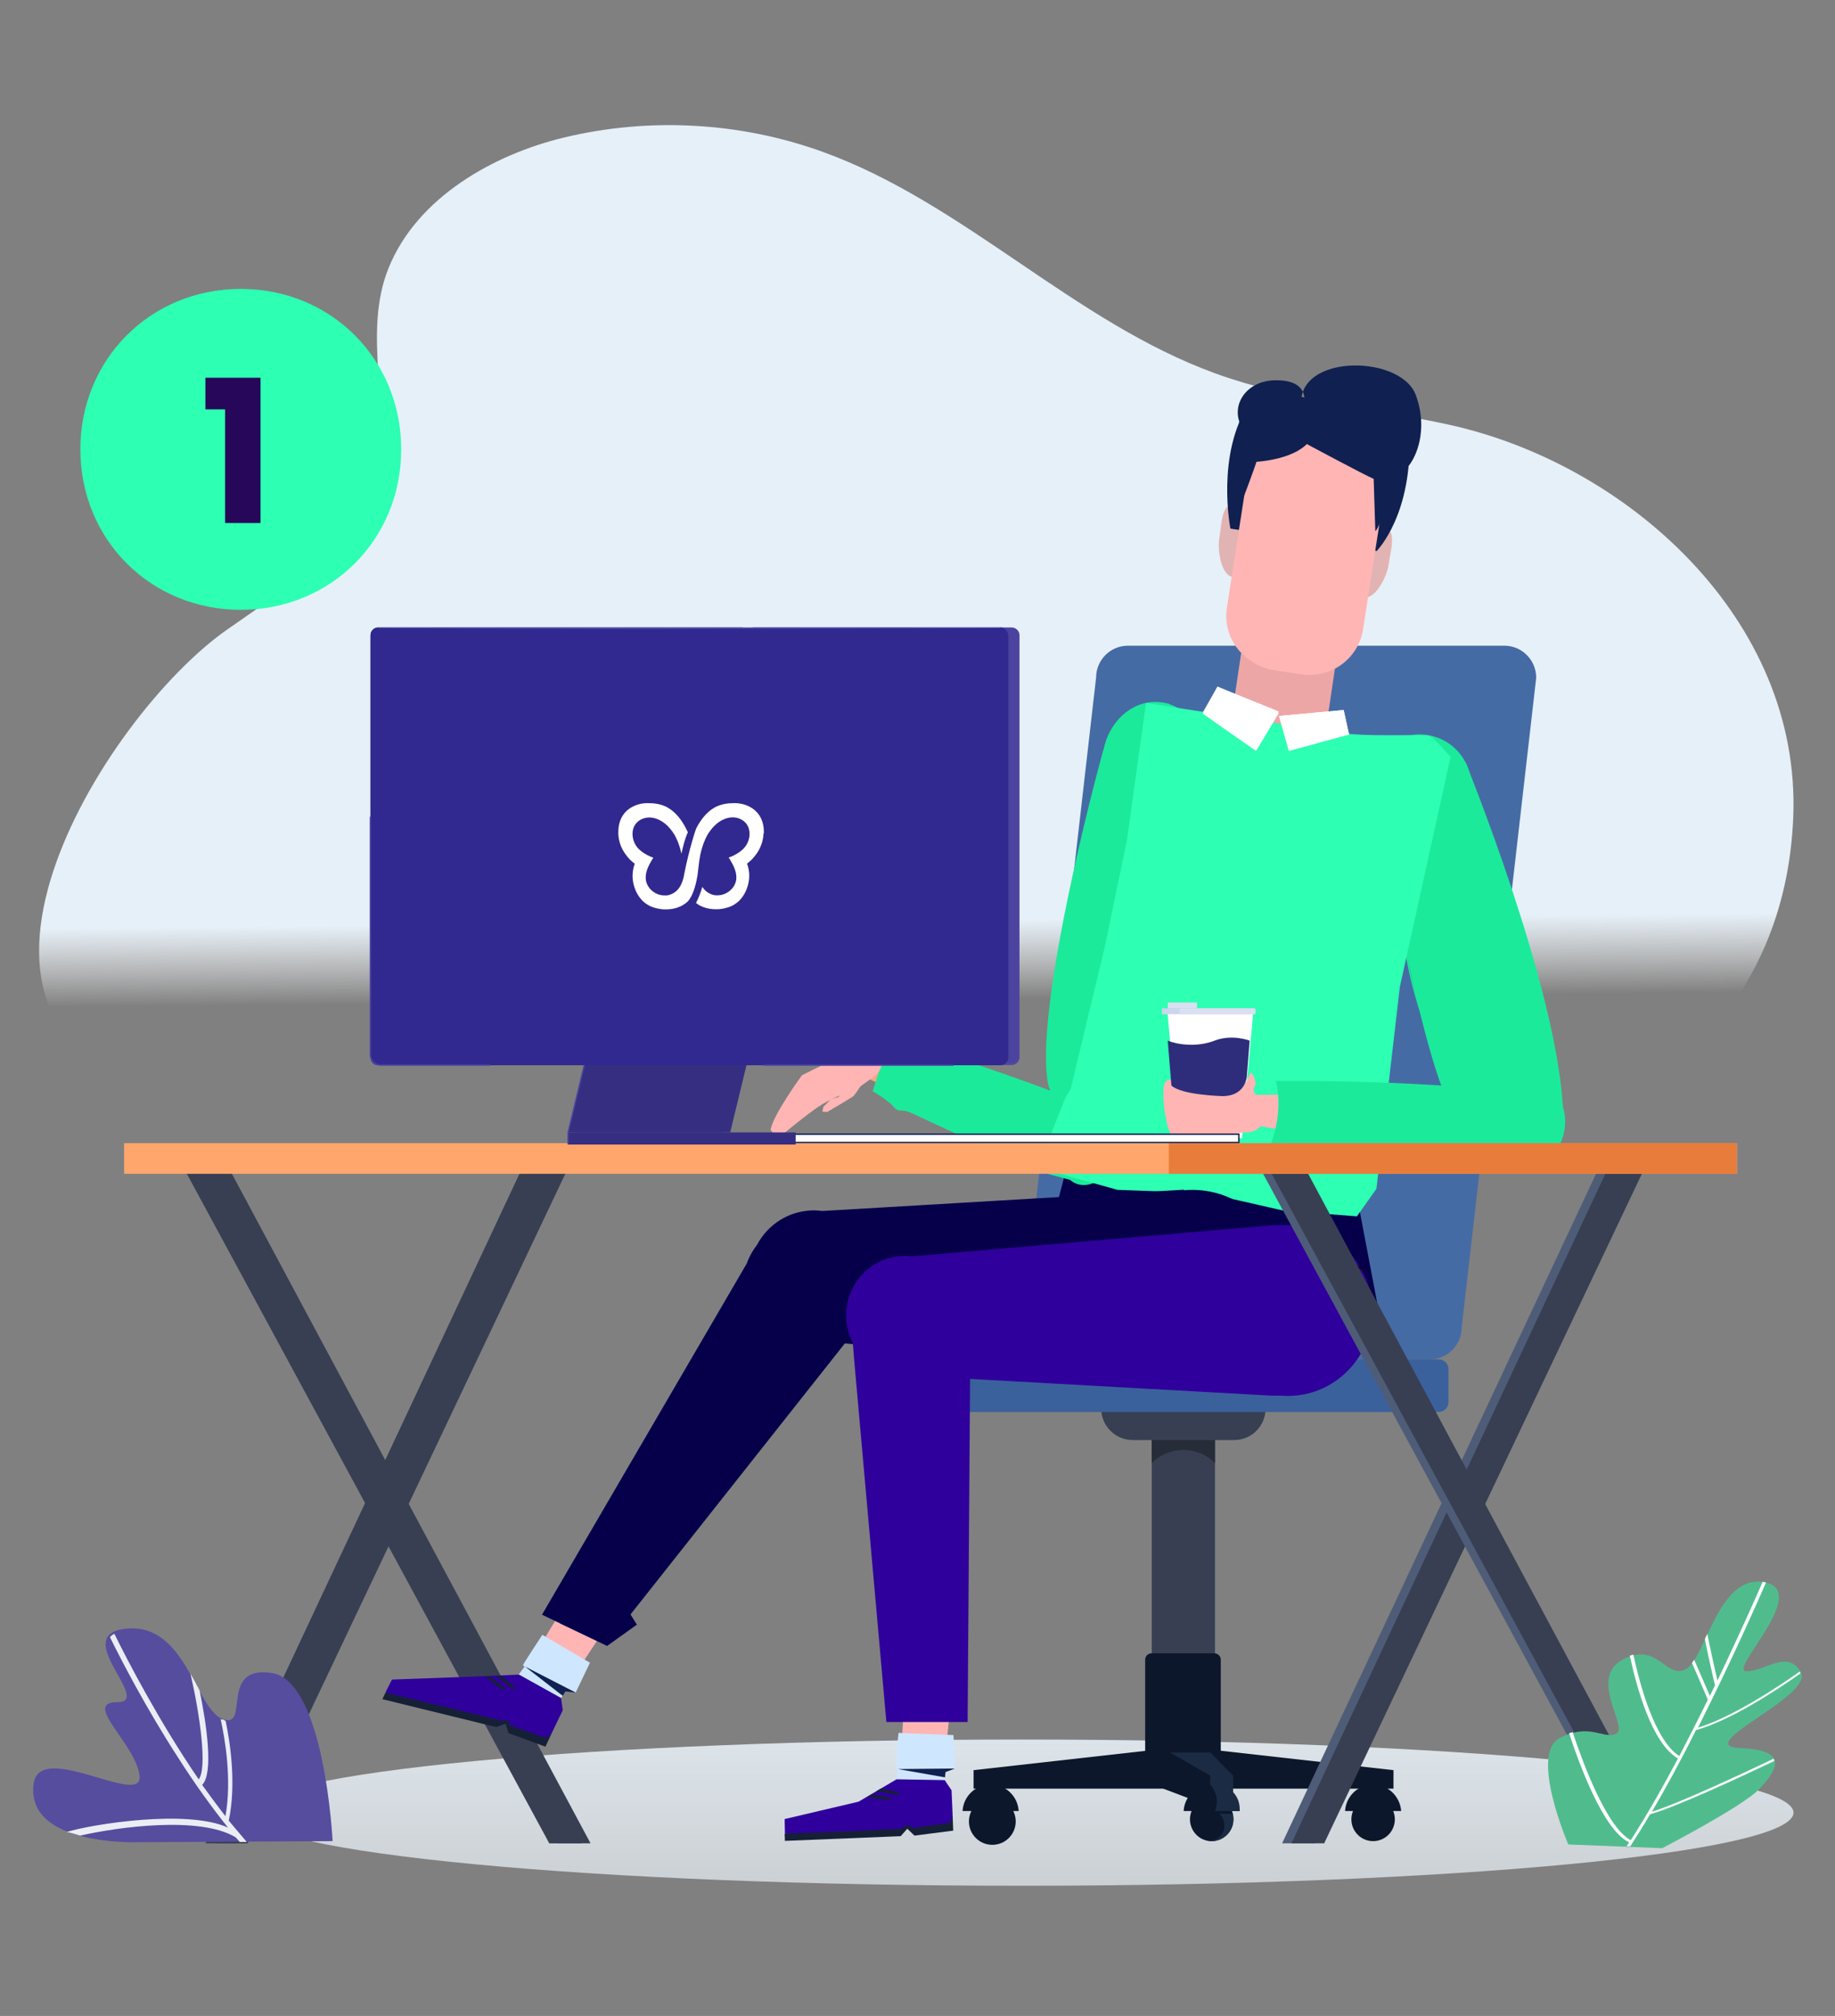 <svg id="em3eWOJokLx1" xmlns="http://www.w3.org/2000/svg" xmlns:xlink="http://www.w3.org/1999/xlink" viewBox="0 0 365.99 401.997" shape-rendering="geometricPrecision" text-rendering="geometricPrecision"><rect x="0" y="0" width="365.99" height="401.997" fill="#808080" stroke="none"/><style><![CDATA[#em3eWOJokLx30_ts {animation: em3eWOJokLx30_ts__ts 10000ms linear infinite normal forwards}@keyframes em3eWOJokLx30_ts__ts { 0% {transform: translate(237.339px,242.551px) scale(1,1)} 25% {transform: translate(237.339px,242.551px) scale(1,1.028)} 50% {transform: translate(237.339px,242.551px) scale(1,1)} 75% {transform: translate(237.339px,242.551px) scale(1,1.028)} 100% {transform: translate(237.339px,242.551px) scale(1,1)}} #em3eWOJokLx44_tr {animation: em3eWOJokLx44_tr__tr 10000ms linear infinite normal forwards}@keyframes em3eWOJokLx44_tr__tr { 0% {transform: translate(209.649px,218.103px) rotate(0deg)} 25% {transform: translate(209.649px,218.103px) rotate(4deg)} 50% {transform: translate(209.649px,218.103px) rotate(0deg)} 75% {transform: translate(209.649px,218.103px) rotate(4deg)} 100% {transform: translate(209.649px,218.103px) rotate(0deg)}} #em3eWOJokLx60_tr {animation: em3eWOJokLx60_tr__tr 10000ms linear infinite normal forwards}@keyframes em3eWOJokLx60_tr__tr { 0% {transform: translate(310.461px,227.023px) rotate(0deg)} 25% {transform: translate(310.461px,227.023px) rotate(5deg)} 50% {transform: translate(310.461px,227.023px) rotate(3deg)} 75% {transform: translate(310.461px,227.023px) rotate(5deg)} 100% {transform: translate(310.461px,227.023px) rotate(0deg)}} #em3eWOJokLx70_tr {animation: em3eWOJokLx70_tr__tr 10000ms linear infinite normal forwards}@keyframes em3eWOJokLx70_tr__tr { 0% {transform: translate(240.563px,237.234px) rotate(0deg)} 25% {transform: translate(240.563px,237.234px) rotate(-3deg)} 50% {transform: translate(240.563px,237.234px) rotate(0deg)} 75% {transform: translate(240.563px,237.234px) rotate(-3deg)} 100% {transform: translate(240.563px,237.234px) rotate(0deg)}} #em3eWOJokLx71_tr {animation: em3eWOJokLx71_tr__tr 10000ms linear infinite normal forwards}@keyframes em3eWOJokLx71_tr__tr { 0% {transform: translate(114.543px,324.705px) rotate(0deg)} 25% {transform: translate(114.543px,324.705px) rotate(-6deg)} 50% {transform: translate(114.543px,324.705px) rotate(0deg)} 75% {transform: translate(114.543px,324.705px) rotate(-6deg)} 100% {transform: translate(114.543px,324.705px) rotate(0deg)}} #em3eWOJokLx89_to {animation: em3eWOJokLx89_to__to 10000ms linear infinite normal forwards}@keyframes em3eWOJokLx89_to__to { 0% {transform: translate(241.074px,209.239px)} 25% {transform: translate(243.506px,201.515px)} 50% {transform: translate(242.573px,205.272px)} 75% {transform: translate(243.506px,201.515px)} 100% {transform: translate(241.074px,209.239px)}} #em3eWOJokLx89_tr {animation: em3eWOJokLx89_tr__tr 10000ms linear infinite normal forwards}@keyframes em3eWOJokLx89_tr__tr { 0% {transform: rotate(0deg)} 25% {transform: rotate(5deg)} 50% {transform: rotate(3deg)} 75% {transform: rotate(5deg)} 100% {transform: rotate(0deg)}} #em3eWOJokLx115_tk {animation: em3eWOJokLx115_tk__tk 10000ms linear infinite normal forwards}@keyframes em3eWOJokLx115_tk__tk { 0% {transform: translate(326.519px,368.538px) skewX(-7deg) skewY(0deg)} 25% {transform: translate(326.519px,368.538px) skewX(7deg) skewY(0deg)} 50% {transform: translate(326.519px,368.538px) skewX(-7deg) skewY(0deg)} 75% {transform: translate(326.519px,368.538px) skewX(7deg) skewY(0deg)} 100% {transform: translate(326.519px,368.538px) skewX(-7deg) skewY(0deg)}} #em3eWOJokLx118_tk {animation: em3eWOJokLx118_tk__tk 10000ms linear infinite normal forwards}@keyframes em3eWOJokLx118_tk__tk { 0% {transform: translate(46.461px,367.082px) skewX(7deg) skewY(0deg)} 25% {transform: translate(46.461px,367.082px) skewX(-7deg) skewY(0deg)} 50% {transform: translate(46.461px,367.082px) skewX(7deg) skewY(0deg)} 75% {transform: translate(46.461px,367.082px) skewX(-7deg) skewY(0deg)} 100% {transform: translate(46.461px,367.082px) skewX(7deg) skewY(0deg)}} #em3eWOJokLx121 {animation: em3eWOJokLx121_c_o 10000ms linear infinite normal forwards}@keyframes em3eWOJokLx121_c_o { 0% {opacity: 1} 25% {opacity: 0.3} 50% {opacity: 1} 75% {opacity: 0.3} 100% {opacity: 1}}]]></style><defs><linearGradient id="em3eWOJokLx3-fill" x1="0.442" y1="0.776" x2="0.441" y2="0.707" spreadMethod="pad" gradientUnits="objectBoundingBox"><stop id="em3eWOJokLx3-fill-0" offset="0%" stop-color="rgba(255,255,255,0)"/><stop id="em3eWOJokLx3-fill-1" offset="100%" stop-color="rgb(230,240,248)"/></linearGradient><linearGradient id="em3eWOJokLx4-fill" x1="0.503" y1="4.614" x2="0.503" y2="-0.666" spreadMethod="pad" gradientUnits="objectBoundingBox"><stop id="em3eWOJokLx4-fill-0" offset="0%" stop-color="rgba(255,255,255,0)"/><stop id="em3eWOJokLx4-fill-1" offset="100%" stop-color="rgb(230,240,248)"/></linearGradient></defs><g id="em3eWOJokLx2"><path id="em3eWOJokLx3" d="M76.021,58.334C76.365,56.7,76.847,55.077,77.491,53.475C83.165,39.371,98.428,30.803,112.522,27.417C129.427,23.353,147.51,24.331,163.878,30.201C192.217,40.37,214.077,64.161,242.372,74.449C257.271,79.867,273.284,81.275,288.773,84.64C324.512,92.391,359.21,123.48,357.666,162.858C354.707,238.239,253.045,249.806,196.26,244.173C183.401,242.893,170.808,240.528,158.559,236.228C143.531,230.95,129.04,221.704,113.391,217.007C87.638,209.267,59.557,223.07,33.267,217.415C-18.304,206.321,20.31,142.916,45.42,125.458C55.567,118.406,66.357,111.279,72.256,100.4C79.443,87.177,73.072,72.213,76.021,58.334Z" fill="url(#em3eWOJokLx3-fill)" fill-rule="evenodd" stroke="none" stroke-width="1"/><path id="em3eWOJokLx4" d="M203.75,376.035C288.788,376.035,357.715,369.501,357.715,361.455C357.715,353.409,288.788,346.875,203.75,346.875C118.712,346.875,49.786,353.409,49.786,361.455C49.786,369.501,118.712,376.035,203.75,376.035Z" fill="url(#em3eWOJokLx4-fill)" fill-rule="evenodd" stroke="none" stroke-width="1"/><g id="em3eWOJokLx5"><path id="em3eWOJokLx6" d="M279.463,361.13C275.731,361.127,272.001,361.127,268.274,361.13C268.439,358.156,270.907,355.843,273.868,355.843C276.83,355.843,279.243,358.211,279.463,361.13Z" fill="rgb(13,23,43)" fill-rule="evenodd" stroke="none" stroke-width="1"/><path id="em3eWOJokLx7" d="M273.866,367.137C276.259,367.137,278.198,365.189,278.198,362.786C278.198,360.383,276.259,358.435,273.866,358.435C271.473,358.435,269.533,360.383,269.533,362.786C269.533,365.189,271.473,367.137,273.866,367.137Z" fill="rgb(13,23,43)" fill-rule="evenodd" stroke="none" stroke-width="1"/><path id="em3eWOJokLx8" d="M246.004,362.786C246.004,365.21,244.03,367.137,241.671,367.137C241.342,367.137,241.013,367.082,240.684,367.027C238.764,366.587,237.339,364.824,237.339,362.786C237.339,360.363,239.258,358.435,241.671,358.435C243.7,358.435,245.401,359.812,245.894,361.685C245.949,362.015,246.004,362.4,246.004,362.786Z" fill="rgb(13,23,43)" fill-rule="evenodd" stroke="none" stroke-width="1"/><path id="em3eWOJokLx9" d="M242.331,279.121C238.124,279.119,233.919,279.119,229.716,279.121C229.714,301.462,229.714,323.805,229.716,346.151C233.919,346.148,238.124,346.148,242.331,346.151C242.329,323.805,242.329,301.462,242.331,279.121Z" fill="rgb(56,63,83)" fill-rule="evenodd" stroke="none" stroke-width="1"/><path id="em3eWOJokLx10" d="M243.428,350.337C238.416,350.334,233.407,350.334,228.4,350.337C228.398,343.872,228.398,337.409,228.4,330.95C228.4,330.29,228.948,329.683,229.661,329.683C233.846,329.68,238.032,329.68,242.221,329.683C242.879,329.683,243.482,330.235,243.482,330.95C243.48,337.409,243.48,343.872,243.482,350.337C243.462,350.334,243.444,350.334,243.428,350.337Z" fill="rgb(13,23,43)" fill-rule="evenodd" stroke="none" stroke-width="1"/><path id="em3eWOJokLx11" d="M194.18,356.67C207.25,356.667,220.321,356.667,233.395,356.67C233.392,353.968,233.392,351.269,233.395,348.574C220.321,350.039,207.25,351.508,194.18,352.98C194.178,354.207,194.178,355.437,194.18,356.67Z" fill="rgb(13,23,43)" fill-rule="evenodd" stroke="none" stroke-width="1"/><path id="em3eWOJokLx12" d="M277.928,356.67C264.854,356.667,251.783,356.667,238.714,356.67C238.711,353.968,238.711,351.269,238.714,348.574C251.783,350.039,264.854,351.508,277.928,352.98C277.926,354.207,277.926,355.437,277.928,356.67Z" fill="rgb(13,23,43)" fill-rule="evenodd" stroke="none" stroke-width="1"/><path id="em3eWOJokLx13" d="M232.019,348.025C232.017,350.904,232.017,353.787,232.019,356.672C235.07,357.826,238.123,358.982,241.178,360.142C241.249,358.12,241.322,356.1,241.398,354.084C240.499,352.245,239.604,350.409,238.71,348.576C236.478,348.389,234.247,348.205,232.019,348.025Z" fill="rgb(13,23,43)" fill-rule="evenodd" stroke="none" stroke-width="1"/><path id="em3eWOJokLx14" d="M241.179,360.142C242.768,360.139,244.358,360.139,245.951,360.142C245.949,358.119,245.949,356.1,245.951,354.083C244.431,352.538,242.914,350.996,241.399,349.457C238.727,349.453,236.058,349.453,233.391,349.457C236.058,350.996,238.727,352.538,241.399,354.083C241.323,356.1,241.25,358.119,241.179,360.142Z" fill="rgb(27,43,68)" fill-rule="evenodd" stroke="none" stroke-width="1"/><path id="em3eWOJokLx15" d="M242.331,291.739C238.875,288.268,233.227,288.268,229.716,291.739C229.714,287.513,229.714,283.291,229.716,279.071C233.919,279.068,238.124,279.068,242.331,279.071C242.329,283.291,242.329,287.513,242.331,291.739Z" fill="rgb(38,44,56)" fill-rule="evenodd" stroke="none" stroke-width="1"/><path id="em3eWOJokLx16" d="M246.118,287.163C239.388,287.16,232.66,287.16,225.934,287.163C222.479,287.163,219.627,284.353,219.627,280.829C219.625,279.871,219.625,278.916,219.627,277.964C230.557,277.962,241.489,277.962,252.424,277.964C252.422,278.916,252.422,279.871,252.424,280.829C252.424,284.353,249.627,287.163,246.118,287.163Z" fill="rgb(56,63,83)" fill-rule="evenodd" stroke="none" stroke-width="1"/><path id="em3eWOJokLx17" d="M203.173,361.13C199.441,361.127,195.712,361.127,191.984,361.13C192.149,358.156,194.617,355.843,197.579,355.843C200.594,355.843,203.009,358.211,203.173,361.13Z" fill="rgb(13,23,43)" fill-rule="evenodd" stroke="none" stroke-width="1"/><path id="em3eWOJokLx18" d="M247.267,361.13C243.535,361.127,239.806,361.127,236.079,361.13C236.244,358.156,238.712,355.843,241.673,355.843C244.635,355.843,247.048,358.211,247.267,361.13Z" fill="rgb(13,23,43)" fill-rule="evenodd" stroke="none" stroke-width="1"/><path id="em3eWOJokLx19" d="M241.893,355.625C241.707,355.695,241.524,355.769,241.344,355.846C241.344,355.846,243.592,357.994,242.331,361.133C243.956,361.13,245.583,361.13,247.212,361.133C247.267,361.133,247.87,356.342,241.893,355.625Z" fill="rgb(27,43,68)" fill-rule="evenodd" stroke="none" stroke-width="1"/><path id="em3eWOJokLx20" d="M246.01,362.785C246.01,365.208,244.035,367.136,241.678,367.136C241.348,367.136,241.02,367.08,240.69,367.025C240.834,367.022,240.98,367.022,241.129,367.025C244.035,367.08,245.187,363.831,243.267,361.684C244.143,361.68,245.02,361.68,245.901,361.684C245.955,362.013,246.01,362.399,246.01,362.785Z" fill="rgb(27,43,68)" fill-rule="evenodd" stroke="none" stroke-width="1"/><path id="em3eWOJokLx21" d="M197.92,367.872C200.496,367.872,202.585,365.783,202.585,363.206C202.585,360.63,200.496,358.541,197.92,358.541C195.343,358.541,193.254,360.63,193.254,363.206C193.254,365.783,195.343,367.872,197.92,367.872Z" fill="rgb(13,23,43)" fill-rule="evenodd" stroke="none" stroke-width="1"/></g><path id="em3eWOJokLx22" d="M47.522,367.576C45.346,367.573,43.171,367.573,40.996,367.576C62.166,322.428,83.336,277.283,104.507,232.14C106.937,232.138,109.369,232.138,111.801,232.14C90.374,277.283,68.948,322.428,47.522,367.576Z" fill="rgb(56,63,83)" fill-rule="evenodd" stroke="none" stroke-width="1"/><path id="em3eWOJokLx23" d="M49.385,367.576C47.209,367.573,45.034,367.573,42.859,367.576C64.029,322.428,85.199,277.283,106.37,232.14C108.801,232.138,111.232,232.138,113.665,232.14C92.237,277.283,70.811,322.428,49.385,367.576Z" fill="rgb(56,63,83)" fill-rule="evenodd" stroke="none" stroke-width="1"/><path id="em3eWOJokLx24" d="M109.553,367.579C111.727,367.575,113.903,367.575,116.08,367.579C91.892,322.43,67.705,277.285,43.519,232.142C41.087,232.14,38.655,232.14,36.224,232.142C60.667,277.285,85.109,322.43,109.553,367.579Z" fill="rgb(56,63,83)" fill-rule="evenodd" stroke="none" stroke-width="1"/><path id="em3eWOJokLx25" d="M111.255,367.576C113.43,367.573,115.605,367.573,117.782,367.576C93.594,322.428,69.408,277.283,45.221,232.14C42.789,232.138,40.358,232.138,37.927,232.14C62.369,277.283,86.812,322.428,111.255,367.576Z" fill="rgb(56,63,83)" fill-rule="evenodd" stroke="none" stroke-width="1"/><path id="em3eWOJokLx26" d="M300.058,128.759C275.018,128.758,249.981,128.758,224.947,128.759C221.451,128.759,218.611,131.624,218.611,135.15C213.656,178.321,208.704,221.494,203.753,264.669C203.753,268.195,206.593,271.06,210.089,271.06C235.124,271.058,260.161,271.058,285.2,271.06C288.696,271.06,291.536,268.195,291.536,264.669C296.486,221.494,301.439,178.321,306.395,135.15C306.396,131.624,303.555,128.759,300.058,128.759Z" fill="rgb(69,107,165)" fill-rule="evenodd" stroke="none" stroke-width="1"/><path id="em3eWOJokLx27" d="M286.938,271.059C250.529,271.056,214.121,271.056,177.716,271.059C176.628,271.059,175.757,271.916,175.757,272.987C175.756,275.198,175.756,277.412,175.757,279.629C175.757,280.699,176.628,281.556,177.716,281.557C214.121,281.555,250.529,281.554,286.938,281.557C288.028,281.556,288.897,280.699,288.897,279.629C288.894,277.412,288.894,275.198,288.897,272.987C288.897,271.916,287.972,271.059,286.938,271.059Z" fill="rgb(58,97,155)" fill-rule="evenodd" stroke="none" stroke-width="1"/><g id="em3eWOJokLx28"><path id="em3eWOJokLx29" d="M252.276,271.022C260.376,271.794,266.744,260.757,274.899,260.977C273.314,252.641,271.731,244.307,270.151,235.976C251.231,234.06,232.314,232.147,213.399,230.236C210.958,239.672,208.519,249.109,206.082,258.549C218.538,273.837,237.474,269.642,252.276,271.022Z" fill="rgb(6,0,75)" fill-rule="evenodd" stroke="none" stroke-width="1"/><g id="em3eWOJokLx30_ts" transform="translate(237.339,242.551) scale(1,1)"><g id="em3eWOJokLx30" transform="translate(-237.339,-242.551)"><path id="em3eWOJokLx31" d="M272.721,106.73C279.686,102.434,277.327,109.649,276.999,112.348C276.67,115.047,274.146,119.949,271.788,118.957C269.429,117.966,272.721,106.73,272.721,106.73Z" fill="rgb(226,179,179)" fill-rule="evenodd" stroke="none" stroke-width="1"/><path id="em3eWOJokLx32" d="M248.97,103.092C243.596,96.869,243.705,104.524,243.211,107.168C242.718,109.812,243.651,115.265,246.228,115.044C248.805,114.824,248.97,103.092,248.97,103.092Z" fill="rgb(226,179,179)" fill-rule="evenodd" stroke="none" stroke-width="1"/><path id="em3eWOJokLx33" d="M266.691,130.365C266.001,134.986,265.313,139.608,264.628,144.231C264.008,149.735,259.312,153.599,254.462,153.228C249.147,152.805,244.863,147.3,245.896,141.32C246.566,136.716,247.288,132.112,247.96,127.454C248.941,122.427,253.429,119.039,258.125,119.463C263.183,119.886,267.207,124.808,266.691,130.365Z" fill="rgb(237,166,166)" fill-rule="evenodd" stroke="none" stroke-width="1"/><path id="em3eWOJokLx34" d="M281.055,86.129C281.933,102.488,274.584,109.868,274.584,109.868C270.212,109.206,265.842,108.545,261.475,107.885C256.116,107.058,250.76,106.232,245.406,105.407C245.406,105.407,242.444,90.481,249.245,80.291C253.304,74.177,281.055,86.129,281.055,86.129Z" fill="rgb(16,32,81)" fill-rule="evenodd" stroke="none" stroke-width="1"/><path id="em3eWOJokLx35" d="M264.966,133.923C263.244,134.528,261.412,134.748,259.58,134.473C257.764,134.197,255.95,133.922,254.139,133.648C252.474,133.373,250.863,132.768,249.475,131.777C249.325,131.666,249.177,131.556,249.031,131.447C245.756,129.136,244.09,125.174,244.701,121.213C246.475,109.73,248.252,98.249,250.031,86.768C253.97,86.822,257.912,86.877,261.857,86.933C266.98,88.235,272.107,89.537,277.236,90.84C275.438,102.412,273.643,113.985,271.85,125.56C271.239,129.356,268.63,132.547,264.966,133.923Z" fill="rgb(254,181,180)" fill-rule="evenodd" stroke="none" stroke-width="1"/><path id="em3eWOJokLx36" d="M233.12,140.322C227.252,139.276,222.041,143.021,220.505,148.033C218.312,155.303,203.997,210.106,210.14,219.084C216.227,228.061,224.948,221.727,231.31,201.623C234.436,191.71,240.744,165.328,240.031,152.99C239.756,147.648,233.12,140.322,233.12,140.322Z" fill="rgb(28,234,155)" fill-rule="evenodd" stroke="none" stroke-width="1"/><path id="em3eWOJokLx37" d="M228.329,162.834C233.838,163.678,239.079,159.268,240.035,152.983C240.991,146.697,237.298,140.918,231.789,140.074C226.278,139.229,221.037,143.639,220.082,149.925C219.126,156.209,222.818,161.99,228.329,162.834Z" fill="rgb(28,234,155)" fill-rule="evenodd" stroke="none" stroke-width="1"/><path id="em3eWOJokLx38" d="M224.181,206.17C224.145,204.682,224.111,203.195,224.079,201.71C223.985,201.711,223.894,201.713,223.805,201.717C223.836,203.202,223.87,204.689,223.906,206.177C223.995,206.173,224.087,206.171,224.181,206.17Z" fill="rgb(45,255,179)" fill-rule="evenodd" stroke="none" stroke-width="1"/><path id="em3eWOJokLx39" d="M292.299,152.003C292.299,152.003,310.288,196.066,311.714,220.631C307.506,224.87,303.301,229.11,299.099,233.353C287.966,229.113,282.866,199.811,280.068,188.245C279.246,184.83,278.971,181.304,279.301,177.779C277.195,171.425,275.093,165.073,272.993,158.722C279.426,156.481,285.861,154.241,292.299,152.003Z" fill="rgb(28,234,155)" fill-rule="evenodd" stroke="none" stroke-width="1"/><path id="em3eWOJokLx40" d="M283.961,204.053C282.097,198.765,277.929,185.216,279.847,173.099C279.936,173.116,280.028,173.134,280.122,173.154C278.202,185.216,282.371,198.765,284.236,203.998C284.141,204.014,284.05,204.033,283.961,204.053Z" fill="rgb(28,234,155)" fill-rule="evenodd" stroke="none" stroke-width="1"/><path id="em3eWOJokLx41" d="M279.082,177.835C278.699,177.01,278.424,175.413,278.151,173.76C277.876,172.163,277.657,170.511,277.272,169.739C277.361,169.682,277.453,169.627,277.547,169.574C277.932,170.4,278.205,171.998,278.479,173.65C278.754,175.247,278.973,176.9,279.357,177.67C279.263,177.724,279.171,177.779,279.082,177.835Z" fill="rgb(28,234,155)" fill-rule="evenodd" stroke="none" stroke-width="1"/><path id="em3eWOJokLx42" d="M281.596,167.043C287.225,167.905,292.485,164.021,293.345,158.367C294.205,152.715,290.337,147.432,284.707,146.57C279.078,145.706,273.818,149.59,272.958,155.243C272.099,160.896,275.966,166.18,281.596,167.043Z" fill="rgb(28,234,155)" fill-rule="evenodd" stroke="none" stroke-width="1"/><path id="em3eWOJokLx43" d="M300.553,233.69C306.063,234.534,311.211,230.733,312.052,225.201C312.893,219.667,309.108,214.496,303.599,213.652C298.088,212.808,292.939,216.608,292.1,222.142C291.259,227.674,295.043,232.845,300.553,233.69Z" fill="rgb(28,234,155)" fill-rule="evenodd" stroke="none" stroke-width="1"/><g id="em3eWOJokLx44_tr" transform="translate(209.649,218.103) rotate(0)"><g id="em3eWOJokLx44" transform="translate(-209.649,-218.103)"><path id="em3eWOJokLx45" d="M202.958,229.609C192.206,224.356,181.456,219.106,170.708,213.857C171.456,212.037,172.206,210.22,172.957,208.404C185.186,212.001,197.416,215.599,209.649,219.2C207.416,222.667,205.186,226.137,202.958,229.609Z" fill="rgb(242,169,129)" fill-rule="evenodd" stroke="none" stroke-width="1"/><path id="em3eWOJokLx46" d="M203.834,229.886C201.585,229.114,200.817,225.975,202.079,222.89C203.34,219.806,206.192,217.988,208.441,218.76C210.689,219.53,211.458,222.67,210.197,225.754C208.879,228.838,206.083,230.656,203.834,229.886Z" fill="rgb(242,169,129)" fill-rule="evenodd" stroke="none" stroke-width="1"/><path id="em3eWOJokLx47" d="M170.487,214.464C169.281,214.023,168.842,212.316,169.5,210.663C170.214,209.011,171.749,207.965,173.01,208.406C174.217,208.846,174.656,210.553,173.998,212.205C173.285,213.858,171.694,214.905,170.487,214.464Z" fill="rgb(242,169,129)" fill-rule="evenodd" stroke="none" stroke-width="1"/><path id="em3eWOJokLx48" d="M221.112,222.342C221.11,222.322,221.11,222.304,221.112,222.287C205.372,215.016,177.51,206.81,177.51,206.81C176.356,210.407,175.205,214.005,174.055,217.606C174.055,217.606,177.126,219.368,178.278,220.745C179.32,222.012,179.539,220.911,181.952,222.012C186.066,223.995,196.102,228.511,205.152,232.751C207.401,233.799,210.801,234.514,213.434,235.286C213.818,235.616,214.257,235.891,214.75,236.056C216.56,236.718,218.644,236.001,220.4,234.404C221.386,233.468,222.264,232.257,222.813,230.88C224.184,227.3,223.471,223.664,221.112,222.342Z" fill="rgb(28,234,155)" fill-rule="evenodd" stroke="none" stroke-width="1"/><path id="em3eWOJokLx49" d="M171.528,216.668C170.98,216.943,166.647,218.651,163.904,220.248C161.217,221.9,155.403,226.802,155.403,226.802C155.294,226.582,153.593,225.701,153.703,225.15C154.416,221.956,159.955,214.41,159.955,214.41C163.775,212.499,167.596,210.589,171.418,208.682C171.418,208.682,174.709,214.079,174.654,214.3C174.654,214.52,171.528,216.668,171.528,216.668Z" fill="rgb(254,181,180)" fill-rule="evenodd" stroke="none" stroke-width="1"/><path id="em3eWOJokLx50" d="M172.568,214.96C172.24,215.787,170.484,218.32,170.264,218.541C170.045,218.761,165,221.735,165,221.735C164.669,221.715,164.34,221.696,164.012,221.68C164.083,221.347,164.157,221.017,164.231,220.688C164.723,220.19,165.217,219.695,165.713,219.201C166.223,219.052,166.735,218.906,167.248,218.761C167.248,218.761,168.235,216.833,168.29,216.668C168.345,216.502,172.568,214.96,172.568,214.96Z" fill="rgb(254,181,180)" fill-rule="evenodd" stroke="none" stroke-width="1"/><path id="em3eWOJokLx51" d="M172.569,215.122C174.387,215.122,175.861,213.643,175.861,211.818C175.861,209.993,174.387,208.513,172.569,208.513C170.752,208.513,169.279,209.993,169.279,211.818C169.279,213.643,170.752,215.122,172.569,215.122Z" fill="rgb(254,181,180)" fill-rule="evenodd" stroke="none" stroke-width="1"/></g></g><path id="em3eWOJokLx52" d="M250.998,90.868C250.01,94.118,247.213,101.333,247.267,101.002C247.322,100.672,249.352,87.398,249.352,87.398C249.898,88.554,250.447,89.711,250.998,90.868Z" fill="rgb(16,32,81)" fill-rule="evenodd" stroke="none" stroke-width="1"/><path id="em3eWOJokLx53" d="M279.078,94.228C281.162,94.173,285.494,87.123,282.368,78.752C279.242,70.38,257.085,70.49,259.718,82.111C259.718,82.111,262.406,75.998,254.891,75.832C247.432,75.557,244.086,83.048,249.626,87.344C249.167,88.959,248.71,90.574,248.255,92.191C248.255,92.191,256.756,92.356,260.65,88.555C260.65,88.555,272.168,94.724,273.978,95.495C274.084,98.964,274.194,102.434,274.306,105.905C275.074,105.575,278.036,96.762,278.036,96.762C278.381,95.917,278.728,95.072,279.078,94.228Z" fill="rgb(16,32,81)" fill-rule="evenodd" stroke="none" stroke-width="1"/><path id="em3eWOJokLx54" d="M264.221,145.667C260.27,152.715,256.321,159.765,252.375,166.817C246.723,168.486,241.074,170.157,235.427,171.829C234.712,164.943,234,158.058,233.289,151.174C236.961,148.327,240.635,145.482,244.312,142.638C247.674,143.15,251.037,143.664,254.404,144.18C257.674,144.674,260.946,145.17,264.221,145.667Z" fill="rgb(45,255,179)" fill-rule="evenodd" stroke="none" stroke-width="1"/><path id="em3eWOJokLx55" d="M264.219,145.669C264.219,145.669,254.347,158.062,248.423,155.803C242.5,153.545,244.31,142.64,244.31,142.64C239.061,141.813,233.814,140.987,228.569,140.162C227.305,149.248,226.044,158.336,224.785,167.425C223.283,174.639,221.784,181.854,220.287,189.07C218.037,198.432,215.788,207.795,213.541,217.161C213.192,217.728,212.845,218.297,212.499,218.868C211.601,221.124,210.706,223.383,209.812,225.643C209.517,227.458,209.225,229.275,208.934,231.095C209.225,231.607,209.517,232.121,209.812,232.637C210.102,233.039,210.395,233.443,210.689,233.85C214.746,234.986,218.805,236.124,222.866,237.264C228.805,237.482,234.746,237.702,240.69,237.925C245.77,239.079,250.852,240.236,255.937,241.395C260.834,241.778,265.733,242.163,270.635,242.551C271.931,240.713,273.229,238.878,274.53,237.044C276.081,223.64,277.635,210.238,279.192,196.837C282.571,181.505,285.953,166.175,289.338,150.846C288.022,149.855,286.047,146.606,284.402,146.606C277.656,146.496,270.91,146.991,264.219,145.669Z" fill="rgb(45,255,179)" fill-rule="evenodd" stroke="none" stroke-width="1"/><path id="em3eWOJokLx56" d="M257.055,149.755C256.391,147.424,255.73,145.093,255.072,142.764C259.376,142.372,263.683,141.98,267.992,141.59C268.348,143.216,268.707,144.843,269.069,146.471C265.062,147.565,261.057,148.659,257.055,149.755Z" fill="rgb(255,255,255)" fill-rule="evenodd" stroke="none" stroke-width="1"/><path id="em3eWOJokLx57" d="M255.072,142.773C256.033,144.71,256.996,146.649,257.962,148.589C261.662,147.894,265.364,147.201,269.069,146.509C268.707,144.868,268.348,143.229,267.992,141.59C263.683,141.983,259.376,142.378,255.072,142.773Z" fill="rgb(255,255,255)" fill-rule="evenodd" stroke="none" stroke-width="1"/><path id="em3eWOJokLx58" d="M242.827,136.924C241.853,138.726,240.88,140.528,239.911,142.332C243.446,144.805,246.984,147.28,250.525,149.755C252.039,147.222,253.555,144.691,255.074,142.16C250.989,140.414,246.907,138.668,242.827,136.924Z" fill="rgb(255,255,255)" fill-rule="evenodd" stroke="none" stroke-width="1"/><path id="em3eWOJokLx59" d="M255.074,141.874C253.4,143.722,251.728,145.571,250.058,147.422C246.673,145.625,243.291,143.83,239.911,142.037C240.88,140.331,241.853,138.627,242.827,136.924C246.907,138.573,250.989,140.223,255.074,141.874Z" fill="rgb(255,255,255)" fill-rule="evenodd" stroke="none" stroke-width="1"/><g id="em3eWOJokLx60_tr" transform="translate(310.461,227.023) rotate(0)"><g id="em3eWOJokLx60" transform="translate(-310.461,-227.023)"><path id="em3eWOJokLx61" d="M247.712,226.969C243.504,226.967,239.299,226.967,235.097,226.969C234.345,218.577,233.595,210.187,232.848,201.799C238.55,201.797,244.254,201.797,249.96,201.799C249.208,210.187,248.459,218.577,247.712,226.969Z" fill="rgb(255,255,255)" fill-rule="evenodd" stroke="none" stroke-width="1"/><path id="em3eWOJokLx62" d="M284.128,229.944C272.443,228.033,260.761,226.124,249.081,224.216C249.188,222.25,249.298,220.285,249.41,218.322C262.205,218.247,275.002,218.174,287.802,218.103C286.574,222.048,285.35,225.995,284.128,229.944Z" fill="rgb(254,181,180)" fill-rule="evenodd" stroke="none" stroke-width="1"/><path id="em3eWOJokLx63" d="M285.664,230.001C288.966,230.001,291.642,227.313,291.642,223.997C291.642,220.681,288.966,217.994,285.664,217.994C282.362,217.994,279.685,220.681,279.685,223.997C279.685,227.313,282.362,230.001,285.664,230.001Z" fill="rgb(254,181,180)" fill-rule="evenodd" stroke="none" stroke-width="1"/><path id="em3eWOJokLx64" d="M249.245,224.881C251.063,224.881,252.535,223.402,252.535,221.576C252.535,219.752,251.063,218.272,249.245,218.272C247.427,218.272,245.955,219.752,245.955,221.576C245.955,223.402,247.427,224.881,249.245,224.881Z" fill="rgb(254,181,180)" fill-rule="evenodd" stroke="none" stroke-width="1"/><path id="em3eWOJokLx65" d="M309.028,229.944C309.85,228.787,310.399,227.355,310.454,225.868C310.618,222.013,307.931,218.653,304.201,217.992C304.198,217.971,304.198,217.953,304.201,217.937C280.179,215.128,254.511,215.569,254.511,215.569C255.334,219.424,255.06,223.445,253.798,227.134C253.704,227.408,253.613,227.683,253.524,227.961C253.524,227.961,260.16,227.851,262.3,228.842C264.328,229.779,263.999,228.622,267.674,229.117C274.036,229.944,274.639,230.825,288.461,232.477C291.915,232.918,296.687,232.643,300.472,232.698C301.13,232.918,301.843,233.083,302.556,233.083C305.189,233.249,307.601,231.981,309.028,229.944Z" fill="rgb(28,234,155)" fill-rule="evenodd" stroke="none" stroke-width="1"/><path id="em3eWOJokLx66" d="M248.591,225.813C250.773,225.813,252.541,224.037,252.541,221.846C252.541,219.656,250.773,217.88,248.591,217.88C246.411,217.88,244.643,219.656,244.643,221.846C244.643,224.037,246.411,225.813,248.591,225.813Z" fill="rgb(254,181,180)" fill-rule="evenodd" stroke="none" stroke-width="1"/><path id="em3eWOJokLx67" d="M248.751,217.881C248.751,217.881,236.411,217.551,234.108,215.734C234.108,215.734,233.45,214.742,232.462,215.734C231.476,216.725,232.298,224.436,233.614,226.309C234.93,228.126,237.509,228.402,238.001,228.126C238.495,227.851,248.039,225.757,248.039,225.757C248.274,223.13,248.511,220.505,248.751,217.881Z" fill="rgb(254,181,180)" fill-rule="evenodd" stroke="none" stroke-width="1"/><path id="em3eWOJokLx68" d="M245.741,217.731C249.055,216.665,249.277,213.906,249.277,213.906C249.277,213.906,250.05,213.906,250.381,215.662C250.713,217.481,247.674,219.739,247.674,219.739C247.027,219.068,246.383,218.399,245.741,217.731Z" fill="rgb(254,181,180)" fill-rule="evenodd" stroke="none" stroke-width="1"/><path id="em3eWOJokLx69" d="M250.002,215.074C249.495,216.973,250.408,218.154,250.408,218.154C248.462,219.069,246.518,219.986,244.577,220.905C245.69,219.964,246.805,219.025,247.923,218.088C248.614,217.081,249.307,216.076,250.002,215.074Z" fill="rgb(254,181,180)" fill-rule="evenodd" stroke="none" stroke-width="1"/></g></g></g></g><g id="em3eWOJokLx70_tr" transform="translate(240.563,237.234) rotate(0)"><g id="em3eWOJokLx70" transform="translate(-240.563,-237.234)"><g id="em3eWOJokLx71_tr" transform="translate(114.543,324.705) rotate(0)"><g id="em3eWOJokLx71" transform="translate(-114.543,-324.705)"><path id="em3eWOJokLx72" d="M121.565,323.407C119.279,326.874,116.994,330.344,114.71,333.817C112.021,332.529,109.334,331.243,106.648,329.961C108.786,326.415,110.924,322.872,113.064,319.332C115.897,320.687,118.73,322.046,121.565,323.407Z" fill="rgb(254,181,180)" fill-rule="evenodd" stroke="none" stroke-width="1"/><path id="em3eWOJokLx73" d="M108.18,325.996C111.342,327.847,114.504,329.701,117.668,331.558C116.716,333.538,115.766,335.521,114.816,337.506C114.267,337.247,113.718,336.99,113.171,336.736C112.749,337.357,112.329,337.981,111.909,338.609C109.075,337.063,106.241,335.521,103.408,333.982C103.828,333.41,104.248,332.841,104.67,332.275C104.67,332.275,104.395,332.33,104.341,331.999C104.341,331.779,108.18,325.996,108.18,325.996Z" fill="rgb(207,230,255)" fill-rule="evenodd" stroke="none" stroke-width="1"/><path id="em3eWOJokLx74" d="M76.864,337.562C76.662,337.981,76.461,338.403,76.261,338.828C83.828,340.68,91.397,342.534,98.967,344.392C99.587,344.168,100.209,343.947,100.831,343.73C101.032,344.351,101.233,344.975,101.435,345.603C103.884,346.5,106.333,347.4,108.784,348.303C109.185,347.436,109.588,346.573,109.991,345.713C107.814,344.664,105.639,343.617,103.464,342.574C100.246,341.047,97.028,339.523,93.811,338.003C88.161,337.852,82.512,337.706,76.864,337.562Z" fill="rgb(21,32,54)" fill-rule="evenodd" stroke="none" stroke-width="1"/><path id="em3eWOJokLx75" d="M114.819,337.506C111.454,335.778,108.09,334.053,104.727,332.33C107.231,334.273,109.735,336.219,112.241,338.168C112.423,337.871,112.605,337.578,112.789,337.287C113.465,337.357,114.141,337.43,114.819,337.506Z" fill="rgb(16,32,81)" fill-rule="evenodd" stroke="none" stroke-width="1"/><path id="em3eWOJokLx76" d="M111.909,338.608C112.018,339.412,112.127,340.22,112.238,341.031C111.487,342.588,110.738,344.149,109.989,345.713C109.604,346.004,109.22,346.297,108.837,346.594C106.46,345.728,104.083,344.865,101.708,344.006C101.615,343.69,101.524,343.378,101.433,343.069C101.433,343.069,100.117,343.179,99.623,343.014C99.13,342.848,76.862,337.506,76.862,337.506C77.3,336.64,77.739,335.777,78.179,334.917C83.699,334.712,89.22,334.511,94.742,334.312C97.666,334.18,100.591,334.052,103.518,333.926C106.314,335.484,109.111,337.044,111.909,338.608Z" fill="rgb(47,0,156)" fill-rule="evenodd" stroke="none" stroke-width="1"/><path id="em3eWOJokLx77" d="M99.844,334.145C100.867,334.968,101.891,335.794,102.915,336.623C102.658,336.657,102.403,336.694,102.148,336.734C101.068,335.886,99.989,335.041,98.912,334.2C99.222,334.178,99.532,334.16,99.844,334.145Z" fill="rgb(21,32,54)" fill-rule="evenodd" stroke="none" stroke-width="1"/><path id="em3eWOJokLx78" d="M97.761,334.312C98.784,335.135,99.808,335.961,100.832,336.79C100.576,336.824,100.32,336.86,100.065,336.9C98.985,336.053,97.906,335.208,96.829,334.367C97.139,334.346,97.449,334.327,97.761,334.312Z" fill="rgb(21,32,54)" fill-rule="evenodd" stroke="none" stroke-width="1"/></g></g><path id="em3eWOJokLx79" d="M256.064,253.224C254.743,243.409,245.888,236.462,236.153,237.344C236.151,237.305,236.151,237.268,236.153,237.234C212.095,238.647,188.04,240.062,163.987,241.48C162.886,241.314,161.731,241.314,160.631,241.48C156.396,242.031,152.876,244.678,151.006,248.206C150.401,248.979,149.906,249.805,149.466,250.687C149.3,251.073,149.081,251.515,148.971,251.901C135.348,275.259,121.725,298.619,108.103,321.982C109.293,322.549,110.485,323.119,111.678,323.691C111.732,323.725,111.787,323.762,111.843,323.801C114.922,325.268,118.002,326.739,121.084,328.213C123.062,326.794,125.043,325.379,127.024,323.967C126.601,323.284,126.18,322.604,125.76,321.926C140.005,303.912,154.25,285.9,168.497,267.891C191.12,269.947,213.745,272.005,236.372,274.066C237.693,274.176,239.012,274.121,240.333,273.956C250.398,272.578,257.438,263.314,256.064,253.224Z" fill="rgb(6,0,75)" fill-rule="evenodd" stroke="none" stroke-width="1"/></g></g><path id="em3eWOJokLx80" d="M189.845,336.954C189.441,341.119,189.039,345.286,188.639,349.457C185.657,349.564,182.677,349.674,179.699,349.787C179.953,345.635,180.209,341.486,180.466,337.34C183.591,337.208,186.717,337.08,189.845,336.954Z" fill="rgb(254,181,180)" fill-rule="evenodd" stroke="none" stroke-width="1"/><path id="em3eWOJokLx81" d="M179.205,345.548C182.86,345.692,186.516,345.839,190.174,345.989C190.264,348.188,190.355,350.391,190.449,352.597C189.844,352.612,189.24,352.631,188.639,352.652C188.564,353.402,188.491,354.155,188.419,354.911C185.2,354.871,181.982,354.834,178.766,354.801C178.874,354.1,178.984,353.402,179.096,352.707C179.096,352.707,178.877,352.873,178.657,352.652C178.493,352.488,179.205,345.548,179.205,345.548Z" fill="rgb(207,230,255)" fill-rule="evenodd" stroke="none" stroke-width="1"/><path id="em3eWOJokLx82" d="M156.499,365.65C156.515,366.124,156.534,366.601,156.554,367.082C164.249,366.766,171.945,366.453,179.644,366.145C180.081,365.645,180.52,365.15,180.96,364.658C181.434,365.113,181.909,365.572,182.386,366.034C184.962,365.701,187.54,365.37,190.119,365.043C190.081,364.085,190.045,363.131,190.01,362.18C187.577,362.268,185.145,362.36,182.715,362.455C179.185,362.598,175.657,362.745,172.131,362.895C166.918,363.81,161.708,364.728,156.499,365.65Z" fill="rgb(21,32,54)" fill-rule="evenodd" stroke="none" stroke-width="1"/><path id="em3eWOJokLx83" d="M190.45,352.653C186.664,352.687,182.88,352.724,179.097,352.764C182.222,353.311,185.348,353.862,188.476,354.416C188.51,354.064,188.546,353.715,188.585,353.369C189.204,353.127,189.826,352.889,190.45,352.653Z" fill="rgb(16,32,81)" fill-rule="evenodd" stroke="none" stroke-width="1"/><path id="em3eWOJokLx84" d="M188.419,354.966C188.875,355.642,189.332,356.322,189.791,357.004C189.862,358.726,189.935,360.452,190.01,362.181C189.807,362.618,189.605,363.059,189.406,363.503C186.9,363.849,184.395,364.198,181.893,364.55C181.653,364.307,181.415,364.069,181.179,363.833C181.179,363.833,180.027,364.55,179.589,364.66C179.095,364.77,156.554,365.651,156.554,365.651C156.534,364.674,156.515,363.701,156.499,362.732C161.415,361.572,166.333,360.415,171.253,359.262C173.774,357.771,176.297,356.284,178.822,354.801C182.019,354.853,185.218,354.908,188.419,354.966Z" fill="rgb(47,0,156)" fill-rule="evenodd" stroke="none" stroke-width="1"/><path id="em3eWOJokLx85" d="M175.64,356.675C176.937,356.928,178.235,357.185,179.535,357.445C179.314,357.589,179.094,357.736,178.877,357.886C177.522,357.644,176.169,357.405,174.818,357.169C175.09,357.001,175.364,356.836,175.64,356.675Z" fill="rgb(21,32,54)" fill-rule="evenodd" stroke="none" stroke-width="1"/><path id="em3eWOJokLx86" d="M173.887,357.772C175.166,358.026,176.445,358.284,177.727,358.544C177.506,358.687,177.287,358.834,177.069,358.984C175.714,358.742,174.361,358.504,173.01,358.269C173.301,358.1,173.593,357.935,173.887,357.772Z" fill="rgb(21,32,54)" fill-rule="evenodd" stroke="none" stroke-width="1"/><path id="em3eWOJokLx87" d="M258.037,244.399C257.82,244.399,257.548,244.344,257.33,244.344C257.33,244.288,257.33,244.288,257.33,244.234C256.296,244.344,255.264,244.343,254.231,244.288C230.063,246.367,205.898,248.451,181.735,250.533C181.626,250.533,181.572,250.533,181.463,250.479C180.048,250.369,178.689,250.533,177.384,250.861C177.364,250.859,177.346,250.859,177.329,250.861C177.221,250.917,177.058,250.917,176.949,250.972C172.489,252.397,169.172,256.449,168.79,261.379C168.627,263.679,169.118,265.87,170.097,267.787C170.167,268.734,170.24,269.684,170.314,270.636C172.47,294.88,174.627,319.127,176.785,343.377C180.319,343.374,183.854,343.374,187.391,343.377C187.443,343.374,187.498,343.374,187.554,343.377C189.365,343.374,191.178,343.374,192.993,343.377C193.154,320.57,193.317,297.765,193.482,274.964C213.548,276.075,233.616,277.188,253.686,278.305C254.264,278.302,254.844,278.302,255.427,278.305C255.481,278.305,255.481,278.305,255.536,278.305C256.623,278.414,257.711,278.36,258.745,278.249C266.629,277.373,273.047,270.909,273.7,262.639C274.298,253.272,267.337,245.11,258.037,244.399Z" fill="rgb(47,0,156)" fill-rule="evenodd" stroke="none" stroke-width="1"/><path id="em3eWOJokLx88" d="M271.785,253.347C268.22,251.365,263.944,247.344,262.901,243.157C263.007,243.137,263.117,243.118,263.229,243.102C264.273,247.178,268.494,251.144,271.949,253.072C271.892,253.161,271.837,253.253,271.785,253.347Z" fill="rgb(11,12,15)" fill-rule="evenodd" stroke="none" stroke-width="1"/><g id="em3eWOJokLx89_to" transform="translate(241.074,209.239)"><g id="em3eWOJokLx89_tr" transform="rotate(0)"><g id="em3eWOJokLx89" transform="translate(-241.074,-209.239)"><path id="em3eWOJokLx90" d="M232.91,207.511C234.866,208.314,238.726,208.871,242.249,207.511C245.772,206.152,249.24,207.511,249.24,207.511C249.05,209.898,248.864,212.287,248.68,214.678C248.68,214.678,248.456,218.571,243.815,218.571C243.815,218.571,235.705,218.386,233.636,216.47C233.392,213.482,233.15,210.495,232.91,207.511Z" fill="rgb(46,45,123)" fill-rule="evenodd" stroke="none" stroke-width="1"/><path id="em3eWOJokLx91" d="M250.405,201.074C244.182,201.073,237.961,201.073,231.742,201.074C231.74,201.461,231.74,201.85,231.742,202.241C237.961,202.239,244.182,202.239,250.405,202.241C250.402,201.85,250.402,201.461,250.405,201.074Z" fill="rgb(206,212,239)" fill-rule="evenodd" stroke="none" stroke-width="1"/><path id="em3eWOJokLx92" d="M250,202.241C245.211,202.239,240.424,202.239,235.639,202.241C235.413,202.241,235.243,201.992,235.243,201.658C235.243,201.325,235.413,201.074,235.639,201.074C240.424,201.073,245.211,201.072,250,201.074C250.226,201.075,250.396,201.325,250.396,201.658C250.452,201.908,250.282,202.241,250,202.241Z" fill="rgb(218,223,242)" fill-rule="evenodd" stroke="none" stroke-width="1"/><path id="em3eWOJokLx93" d="M238.741,199.908C236.795,199.906,234.851,199.906,232.91,199.908C232.907,200.295,232.907,200.684,232.91,201.074C234.851,201.073,236.795,201.073,238.741,201.074C238.739,200.684,238.739,200.295,238.741,199.908Z" fill="rgb(218,223,242)" fill-rule="evenodd" stroke="none" stroke-width="1"/></g></g></g></g><path id="em3eWOJokLx94" d="M146.681,226.197C146.68,226.232,146.68,226.269,146.681,226.307C146.792,226.473,146.846,226.693,146.846,226.858C146.844,227.039,146.844,227.223,146.846,227.409C146.846,227.574,146.792,227.739,146.737,227.849C180.191,227.85,213.646,227.847,247.104,227.849C247.102,227.297,247.102,226.746,247.104,226.197C213.628,226.195,180.154,226.195,146.681,226.197Z" fill="rgb(255,255,255)" fill-rule="evenodd" stroke="none" stroke-width="1"/><path id="em3eWOJokLx95" d="M146.578,226.027C146.743,226.248,146.852,226.523,146.852,226.799C146.851,226.632,146.851,226.466,146.852,226.303C180.215,226.301,213.579,226.301,246.946,226.303C246.943,226.76,246.943,227.219,246.946,227.68C213.579,227.678,180.215,227.678,146.852,227.68C146.851,227.586,146.851,227.494,146.852,227.404C146.852,227.625,146.743,227.79,146.633,227.955C180.16,227.951,213.689,227.953,247.22,227.955C247.218,227.311,247.218,226.668,247.22,226.027C213.67,226.025,180.123,226.029,146.578,226.027Z" fill="rgb(16,32,81)" fill-rule="evenodd" stroke="none" stroke-width="1"/><path id="em3eWOJokLx96" d="M262.24,367.576C260.062,367.573,257.886,367.573,255.713,367.576C276.881,322.428,298.052,277.283,319.225,232.14C321.654,232.138,324.085,232.138,326.519,232.14C305.09,277.283,283.664,322.428,262.24,367.576Z" fill="rgb(78,92,119)" fill-rule="evenodd" stroke="none" stroke-width="1"/><path id="em3eWOJokLx97" d="M264.104,367.576C261.926,367.573,259.75,367.573,257.577,367.576C278.745,322.428,299.916,277.283,321.089,232.14C323.517,232.138,325.949,232.138,328.383,232.14C306.954,277.283,285.528,322.428,264.104,367.576Z" fill="rgb(56,63,83)" fill-rule="evenodd" stroke="none" stroke-width="1"/><path id="em3eWOJokLx98" d="M324.273,367.579C326.445,367.575,328.621,367.575,330.799,367.579C306.591,322.43,282.386,277.285,258.184,232.142C255.749,232.14,253.318,232.14,250.889,232.142C275.347,277.285,299.808,322.43,324.273,367.579Z" fill="rgb(78,92,119)" fill-rule="evenodd" stroke="none" stroke-width="1"/><path id="em3eWOJokLx99" d="M325.97,367.576C328.143,367.573,330.318,367.573,332.497,367.576C308.289,322.428,284.084,277.283,259.881,232.14C257.447,232.138,255.016,232.138,252.587,232.14C277.046,277.283,301.506,322.428,325.97,367.576Z" fill="rgb(56,63,83)" fill-rule="evenodd" stroke="none" stroke-width="1"/><path id="em3eWOJokLx100" d="M346.432,227.958C239.206,227.956,131.984,227.956,24.762,227.958C24.762,229.993,24.762,232.031,24.762,234.071C131.984,234.069,239.206,234.069,346.432,234.071C346.428,232.031,346.428,229.993,346.432,227.958Z" fill="rgb(255,166,108)" fill-rule="evenodd" stroke="none" stroke-width="1"/><path id="em3eWOJokLx101" d="M346.381,227.955C308.625,227.953,270.873,227.953,233.124,227.955C233.121,229.991,233.121,232.029,233.124,234.069C270.873,234.067,308.625,234.067,346.381,234.069C346.377,232.029,346.377,229.991,346.381,227.955Z" fill="rgb(232,124,58)" fill-rule="evenodd" stroke="none" stroke-width="1"/><g id="em3eWOJokLx102"><path id="em3eWOJokLx103" d="M145.641,225.808C135.274,225.806,124.908,225.806,114.543,225.808C116.133,219.233,117.724,212.661,119.315,206.09C129.68,206.088,140.046,206.088,150.413,206.09C148.821,212.661,147.23,219.233,145.641,225.808Z" fill="rgb(54,47,129)" fill-rule="evenodd" stroke="none" stroke-width="1"/><path id="em3eWOJokLx104" d="M144.38,225.806C134.013,225.804,123.647,225.804,113.282,225.806C114.871,219.231,116.462,212.659,118.053,206.088C128.418,206.086,138.784,206.086,149.152,206.088C147.56,212.659,145.969,219.231,144.38,225.806Z" fill="rgb(54,47,129)" fill-rule="evenodd" stroke="none" stroke-width="1"/><path id="em3eWOJokLx105" d="M158.694,225.807C143.556,225.805,128.418,225.805,113.282,225.807C113.281,226.613,113.281,227.42,113.282,228.23C128.418,228.228,143.556,228.228,158.694,228.23C158.693,227.42,158.693,226.613,158.694,225.807Z" fill="rgb(54,47,129)" fill-rule="evenodd" stroke="none" stroke-width="1"/><path id="em3eWOJokLx106" d="M116.519,212.366C127.012,212.365,137.506,212.365,148.001,212.366C147.835,213.136,147.67,213.907,147.507,214.68C136.994,214.678,126.482,214.678,115.971,214.68C116.153,213.907,116.336,213.136,116.519,212.366Z" fill="rgb(54,47,129)" fill-rule="evenodd" stroke="none" stroke-width="1"/><path id="em3eWOJokLx107" d="M201.805,125.288C184.582,125.287,167.36,125.287,150.141,125.288C150.141,125.399,150.141,125.454,150.141,125.509C150.141,126.059,149.593,126.445,149.044,126.445C148.495,126.39,148.111,125.894,148.111,125.344C148.111,125.288,148.111,125.288,148.111,125.233C134.782,125.232,121.455,125.232,108.129,125.233C108.128,125.489,108.128,125.746,108.129,126.004C108.129,126.555,107.58,126.941,107.032,126.941C106.483,126.886,106.099,126.39,106.099,125.839C106.098,125.618,106.098,125.398,106.099,125.178C95.861,125.177,85.623,125.177,75.386,125.178C74.618,125.178,74.015,125.784,74.015,126.555C74.014,154.607,74.015,182.66,74.015,210.714C74.015,211.486,74.618,212.092,75.386,212.092C117.506,212.092,159.628,212.092,201.751,212.092C202.518,212.092,203.122,211.486,203.122,210.714C203.119,182.696,203.119,154.68,203.122,126.665C203.176,125.894,202.573,125.288,201.805,125.288Z" fill="rgb(75,67,159)" fill-rule="evenodd" stroke="none" stroke-width="1"/><path id="em3eWOJokLx108" d="M201.806,125.123C184.583,125.122,167.361,125.122,150.142,125.123C150.142,125.233,150.142,125.288,150.142,125.398C167.361,125.397,184.583,125.397,201.806,125.398C202.519,125.398,203.068,125.949,203.068,126.665C203.066,154.717,203.067,182.77,203.068,210.824C203.068,211.541,202.519,212.091,201.806,212.091C159.683,212.087,117.562,212.088,75.442,212.091C74.729,212.091,74.18,211.541,74.18,210.824C74.179,182.77,74.18,154.717,74.18,126.665C74.18,125.949,74.729,125.398,75.442,125.398C99.683,125.397,123.924,125.397,148.167,125.398C148.166,125.379,148.166,125.361,148.167,125.343C148.167,125.288,148.167,125.178,148.167,125.123C123.924,125.122,99.683,125.121,75.442,125.123C74.619,125.123,73.906,125.839,73.906,126.665C73.906,154.717,73.905,182.77,73.906,210.824C73.906,211.65,74.619,212.366,75.442,212.366C117.562,212.364,159.683,212.363,201.806,212.366C202.629,212.366,203.341,211.65,203.341,210.824C203.34,182.77,203.339,154.717,203.341,126.665C203.341,125.839,202.629,125.123,201.806,125.123Z" fill="rgb(75,67,159)" fill-rule="evenodd" stroke="none" stroke-width="1"/><path id="em3eWOJokLx109" d="M199.504,212.366C158.149,212.366,116.796,212.364,75.444,212.366C74.621,212.366,73.908,211.705,73.908,210.824C73.907,182.77,73.908,154.717,73.908,126.665C73.908,125.839,74.566,125.123,75.444,125.123C116.814,125.121,158.186,125.12,199.559,125.123C200.382,125.123,201.095,125.784,201.095,126.665C201.092,154.735,201.092,182.806,201.095,210.879C201.04,211.705,200.382,212.366,199.504,212.366Z" fill="rgb(75,67,159)" fill-rule="evenodd" stroke="none" stroke-width="1"/><path id="em3eWOJokLx110" d="M199.5,125.287C177.962,125.34,156.427,125.396,134.892,125.452C134.837,125.562,75.439,125.287,75.439,125.287C74.671,125.287,74.068,125.893,74.068,126.664C74.067,154.734,74.066,182.805,74.068,210.878C74.068,211.65,74.671,212.255,75.439,212.255C116.81,212.251,158.182,212.253,199.555,212.255C200.323,212.255,200.926,211.65,200.926,210.878C200.925,182.805,200.923,154.734,200.926,126.664C200.926,125.893,200.268,125.287,199.5,125.287Z" fill="rgb(49,41,144)" fill-rule="evenodd" stroke="none" stroke-width="1"/><path id="em3eWOJokLx111" d="M199.502,125.123C199.5,125.214,199.5,125.305,199.502,125.398C200.215,125.398,200.764,125.949,200.764,126.665C200.761,154.735,200.762,182.806,200.764,210.879C200.764,211.596,200.215,212.146,199.502,212.146C158.147,212.144,116.794,212.143,75.442,212.146C74.729,212.146,74.18,211.596,74.18,210.879C74.179,182.806,74.18,154.735,74.18,126.665C74.18,125.949,74.729,125.398,75.442,125.398C75.441,125.305,75.441,125.214,75.442,125.123C74.619,125.123,73.906,125.784,73.906,126.665C73.906,154.735,73.905,182.806,73.906,210.879C73.906,211.705,74.564,212.422,75.442,212.422C116.812,212.419,158.184,212.42,199.557,212.422C200.381,212.422,201.093,211.76,201.093,210.879C201.091,182.806,201.089,154.735,201.093,126.665C201.039,125.784,200.381,125.123,199.502,125.123Z" fill="rgb(49,41,144)" fill-rule="evenodd" stroke="none" stroke-width="1"/><path id="em3eWOJokLx112" d="M97.764,212.532C90.487,212.53,83.211,212.53,75.935,212.532C74.729,212.532,73.742,211.54,73.742,210.328C73.741,194.501,73.741,178.676,73.742,162.852C73.832,162.85,73.924,162.85,74.016,162.852C74.015,178.676,74.015,194.501,74.016,210.328C74.016,211.376,74.893,212.256,75.935,212.256C83.192,212.255,90.45,212.254,97.709,212.256C97.708,212.346,97.708,212.438,97.709,212.532C97.727,212.53,97.745,212.53,97.764,212.532Z" fill="rgb(75,67,159)" fill-rule="evenodd" stroke="none" stroke-width="1"/><path id="em3eWOJokLx113" d="M190.179,212.26C177.544,212.258,164.911,212.258,152.28,212.26C152.279,212.35,152.279,212.441,152.28,212.535C164.911,212.533,177.544,212.533,190.179,212.535C190.177,212.441,190.177,212.35,190.179,212.26Z" fill="rgb(75,67,159)" fill-rule="evenodd" stroke="none" stroke-width="1"/><path id="em3eWOJokLx114" d="M113.449,228.174C113.357,228.172,113.265,228.172,113.175,228.174C113.174,227.382,113.174,226.593,113.175,225.806C114.253,221.324,115.331,216.844,116.411,212.366C116.501,212.383,116.593,212.401,116.685,212.422C115.605,216.881,114.527,221.342,113.449,225.806C113.448,226.593,113.448,227.382,113.449,228.174Z" fill="rgb(75,67,159)" fill-rule="evenodd" stroke="none" stroke-width="1"/></g><g id="em3eWOJokLx115_tk" transform="translate(326.519,368.538) skewX(-7) skewY(0)"><g id="em3eWOJokLx115" transform="translate(-329.782,-368.538)"><path id="em3eWOJokLx116" d="M315.973,367.799C315.973,367.799,305.986,349.832,311.61,346.609C317.236,343.385,320.6,346.995,322.86,345.686C325.12,344.359,315.816,334.67,322.307,330.926C328.826,327.232,331.428,334.972,335.107,332.84C338.866,330.691,339.208,313.732,348.696,315.512C358.184,317.292,343.597,333.109,347.197,333.26C350.799,333.411,354.925,328.727,358.131,333.479C361.338,338.231,337.762,348.221,347.907,348.59C358.158,348.943,355.504,353.342,352.665,356.784C349.826,360.21,334.792,368.538,334.792,368.538C328.516,368.288,322.243,368.042,315.973,367.799Z" fill="rgb(80,188,141)" fill-rule="evenodd" stroke="none" stroke-width="1"/><path id="em3eWOJokLx117" d="M357.971,333.262C353.502,336.719,345.407,342.464,338.969,344.512C343.883,331.617,347.851,319.224,348.982,315.582C348.877,315.531,348.798,315.547,348.693,315.497C348.588,315.447,348.509,315.464,348.299,315.431C347.459,318.15,344.961,325.924,341.701,335.125C340.624,332.103,339.415,328.511,338.521,325.807C338.443,326.159,338.259,326.478,338.179,326.848C339.362,330.559,340.966,335.092,341.333,336.1C341.071,336.771,340.809,337.443,340.572,338.181C339.228,335.772,337.887,333.365,336.55,330.962C336.446,331.213,336.313,331.399,336.182,331.583C337.537,334.026,338.895,336.472,340.256,338.921C338.942,342.581,337.418,346.376,335.946,350.17C330.636,347.014,326.274,335.796,324.302,329.954C324.118,329.971,323.881,330.055,323.619,330.155C325.644,336.167,330.059,347.551,335.736,350.657C333.397,356.417,330.847,362.091,328.324,366.945C323.199,364.41,316.864,351.497,314.079,345.401C313.921,345.486,313.657,345.503,313.395,345.603C316.233,351.867,322.594,364.947,328.061,367.382C327.955,367.633,327.745,367.885,327.64,368.136C327.883,368.144,328.128,368.156,328.377,368.171C329.375,366.239,330.479,364.124,331.53,361.773C336.34,360.447,348.64,354.367,355.027,351.144C354.974,350.977,354.922,350.808,354.817,350.708C348.771,353.762,336.866,359.674,331.846,361.269C333.922,356.769,336.209,351.463,338.469,345.419C338.521,345.301,338.574,345.116,338.627,344.999C345.197,343.102,353.449,337.274,358.076,333.698C358.05,333.581,358.023,333.531,357.919,333.43C357.997,333.363,357.97,333.312,357.971,333.262Z" fill="rgb(255,255,255)" fill-rule="evenodd" stroke="none" stroke-width="1"/></g></g><g id="em3eWOJokLx118_tk" transform="translate(46.461,367.082) skewX(7) skewY(0)"><g id="em3eWOJokLx118" transform="translate(-46.461,-367.082)"><path id="em3eWOJokLx119" d="M66.331,367.133C66.331,367.133,68.693,335.171,58.282,333.598C47.93,332.025,52.673,344.73,47.457,342.823C42.242,340.935,42.478,323.724,30.551,324.746C18.625,325.769,34.035,339.42,26.832,339.42C19.628,339.42,29.43,347.621,29.43,354.093C29.43,360.565,10.398,346.914,8.115,355.666C4.868,368.216,27.54,367.351,27.54,367.351C40.47,367.275,53.401,367.202,66.331,367.133Z" fill="rgb(86,77,159)" fill-rule="evenodd" stroke="none" stroke-width="1"/><path id="em3eWOJokLx120" d="M16.105,366.034C23.918,364.304,40.431,362.081,47.063,366.35C47.299,366.664,47.536,366.9,47.772,367.293C48.244,367.29,48.716,367.29,49.189,367.293C48.165,365.916,47.142,364.461,46.119,363.045C48.559,355.787,48.323,347.427,47.929,343.101C47.929,343.101,47.929,343.101,47.851,343.101C47.772,343.101,47.693,343.101,47.614,342.904C47.614,342.904,47.614,342.904,47.536,342.904C47.536,342.904,47.536,342.904,47.457,342.904C47.457,342.904,47.457,342.904,47.378,342.904C47.378,342.904,47.378,342.904,47.299,342.904C47.299,342.904,47.299,342.904,47.221,342.904C47.194,342.887,47.168,342.874,47.142,342.864C47.063,342.864,47.063,342.805,46.985,342.805C47.38,346.758,47.772,354.882,45.568,362.16C44.229,360.114,42.97,358.068,41.69,355.925C44.288,353.564,44.053,343.926,43.501,337.141C43.422,336.905,43.344,336.747,43.265,336.511C43.265,336.433,43.265,336.433,43.186,336.354C42.872,335.488,42.478,334.623,42.084,333.758C42.95,341.881,43.186,352.463,41.139,354.823C34.586,343.139,29.763,330.906,27.874,325.771C27.481,326.008,27.166,326.165,26.93,326.48C28.582,330.984,32.381,340.602,37.518,350.398C40.273,355.767,43.127,360.507,45.804,364.441C38.148,360.723,18.88,363.733,13.507,365.307C14.137,365.405,15.082,365.72,16.105,366.034Z" fill="rgb(235,237,245)" fill-rule="evenodd" stroke="none" stroke-width="1"/></g></g><path id="em3eWOJokLx121" d="M152.348,166.011C152.348,166.011,152.348,166.011,152.348,166.011C152.374,164.653,152.034,163.308,151.222,162.273C150.529,161.386,149.546,160.782,148.499,160.445C147.701,160.19,146.863,160.109,146.039,160.163C145.593,160.163,145.136,160.203,144.691,160.283C144.677,160.283,144.664,160.283,144.651,160.283C144.508,160.311,144.377,160.338,144.232,160.378C144.219,160.378,144.206,160.391,144.18,160.391C144.049,160.431,143.905,160.459,143.775,160.498C143.775,160.498,143.775,160.498,143.761,160.498C143.63,160.539,143.512,160.58,143.381,160.633C143.356,160.647,143.329,160.66,143.303,160.66C143.185,160.714,143.067,160.754,142.949,160.808C142.924,160.821,142.884,160.834,142.857,160.849C142.753,160.902,142.635,160.956,142.53,161.023C142.518,161.023,142.505,161.036,142.505,161.036C140.895,161.953,139.729,163.51,138.866,165.177C138.722,165.46,137.425,169.425,136.469,174.278C136.468,174.281,136.468,174.286,136.469,174.291C136.431,174.493,136.391,174.708,136.353,174.91C136.143,175.838,135.776,176.725,135.161,177.411C134.624,178.002,133.891,178.392,133.12,178.54C132.661,178.581,132.202,178.566,131.745,178.473C130.37,178.177,129.14,177.075,128.851,175.663C128.55,174.17,129.27,172.719,130.069,171.415C130.148,171.28,130.226,171.146,130.317,171.025C130.148,170.971,129.99,170.917,129.82,170.85C128.956,170.474,128.093,169.976,127.412,169.318C127.176,169.075,126.967,168.821,126.797,168.537C126.012,167.287,125.881,165.527,126.757,164.33C127.412,163.443,128.524,162.987,129.611,163.013C129.689,163.013,129.755,163.013,129.834,163.026C130.986,163.12,132.073,163.711,132.936,164.492C132.949,164.505,132.962,164.518,132.988,164.532C133.08,164.612,133.158,164.707,133.25,164.787C133.289,164.827,133.329,164.868,133.354,164.909C133.434,164.989,133.512,165.083,133.59,165.163C133.63,165.217,133.669,165.258,133.708,165.312C133.773,165.393,133.839,165.473,133.891,165.54C133.931,165.594,133.97,165.647,134.009,165.701C134.062,165.768,134.114,165.849,134.167,165.916C134.232,166.011,134.284,166.105,134.35,166.185C134.388,166.239,134.415,166.293,134.454,166.347C134.493,166.414,134.546,166.495,134.585,166.562C134.611,166.602,134.624,166.629,134.638,166.669C134.729,166.831,134.807,166.979,134.887,167.153C134.899,167.167,134.899,167.194,134.912,167.207C135.2,167.812,135.436,168.457,135.632,169.116C135.736,169.479,135.829,169.856,135.921,170.232C136.208,168.806,136.627,167.181,137.19,165.97C137.073,165.701,136.955,165.445,136.81,165.177C135.959,163.51,134.782,161.951,133.171,161.036C133.158,161.036,133.145,161.023,133.145,161.023C133.04,160.969,132.935,160.902,132.818,160.849C132.792,160.834,132.753,160.821,132.726,160.808C132.608,160.754,132.491,160.7,132.373,160.66C132.347,160.647,132.321,160.633,132.294,160.633C132.164,160.58,132.046,160.539,131.915,160.498C131.915,160.498,131.915,160.498,131.902,160.498C131.77,160.459,131.64,160.417,131.496,160.391C131.483,160.391,131.469,160.378,131.444,160.378C131.313,160.351,131.169,160.311,131.025,160.283C131.012,160.283,130.999,160.283,130.986,160.283C130.54,160.203,130.095,160.163,129.637,160.163C128.813,160.109,127.975,160.19,127.176,160.445C126.129,160.782,125.135,161.386,124.453,162.273C123.642,163.308,123.301,164.666,123.328,166.011C123.327,166.014,123.327,166.018,123.328,166.024C123.328,166.118,123.328,166.213,123.328,166.306C123.328,166.333,123.328,166.36,123.328,166.387C123.328,166.441,123.328,166.482,123.341,166.534C123.341,166.629,123.354,166.723,123.368,166.804C123.368,166.844,123.381,166.898,123.381,166.938C123.394,167.046,123.406,167.153,123.432,167.261C123.432,167.287,123.446,167.315,123.446,167.328C123.472,167.463,123.499,167.61,123.537,167.745C123.564,167.866,123.603,168.001,123.642,168.121C123.641,168.124,123.641,168.129,123.642,168.135C123.813,168.672,124.032,169.172,124.31,169.654C124.31,169.654,124.31,169.667,124.323,169.667C124.349,169.721,124.375,169.761,124.415,169.815C124.453,169.882,124.506,169.95,124.546,170.03C124.558,170.058,124.571,170.084,124.598,170.11C124.767,170.366,124.964,170.622,125.161,170.863C125.174,170.891,125.199,170.904,125.213,170.931C125.291,171.025,125.384,171.119,125.462,171.213C125.488,171.24,125.514,171.267,125.54,171.308C125.618,171.388,125.698,171.469,125.789,171.549C125.815,171.577,125.841,171.603,125.881,171.629C125.972,171.711,126.064,171.805,126.168,171.885C126.195,171.898,126.208,171.926,126.234,171.939C126.352,172.047,126.469,172.141,126.601,172.235C126.443,172.638,126.338,173.068,126.26,173.499C126.233,173.686,126.208,173.875,126.195,174.063C126.195,174.09,126.195,174.131,126.182,174.157C126.182,174.211,126.182,174.278,126.168,174.332C126.168,174.386,126.168,174.439,126.168,174.493C126.168,174.534,126.168,174.588,126.168,174.628C126.168,174.695,126.168,174.762,126.168,174.83C126.168,174.843,126.168,174.843,126.168,174.856C126.168,174.937,126.182,175.018,126.182,175.098C126.182,175.125,126.182,175.139,126.182,175.166C126.182,175.246,126.195,175.313,126.208,175.394C126.208,175.435,126.221,175.461,126.221,175.502C126.233,175.569,126.234,175.636,126.247,175.704C126.247,175.73,126.26,175.771,126.26,175.797C126.273,175.892,126.287,175.986,126.313,176.08C126.313,176.107,126.326,176.12,126.326,176.133C126.338,176.214,126.365,176.281,126.378,176.362C126.391,176.389,126.391,176.429,126.404,176.456C126.418,176.524,126.443,176.604,126.456,176.671C126.469,176.698,126.469,176.725,126.483,176.739C126.509,176.832,126.535,176.927,126.574,177.021C126.574,177.034,126.587,177.047,126.587,177.075C126.614,177.155,126.64,177.236,126.679,177.303C126.692,177.329,126.692,177.357,126.705,177.37C126.732,177.451,126.77,177.518,126.797,177.598C126.797,177.613,126.81,177.626,126.81,177.639C126.85,177.733,126.888,177.828,126.941,177.908C126.941,177.921,126.954,177.935,126.954,177.935C126.993,178.015,127.033,178.097,127.071,178.164C127.084,178.177,127.098,178.204,127.098,178.217C127.137,178.298,127.19,178.379,127.242,178.459C127.242,178.459,127.242,178.473,127.255,178.473C127.307,178.553,127.36,178.648,127.425,178.728C127.425,178.742,127.438,178.742,127.438,178.755C127.49,178.822,127.543,178.902,127.595,178.97C127.608,178.984,127.608,178.997,127.621,179.011C127.739,179.172,127.871,179.319,128.001,179.468C128.004,179.471,128.008,179.475,128.014,179.481C128.079,179.549,128.132,179.616,128.198,179.67C128.21,179.683,128.223,179.696,128.223,179.696C128.368,179.83,128.512,179.952,128.668,180.072C128.682,180.086,128.682,180.086,128.695,180.086C128.76,180.139,128.826,180.193,128.904,180.234C128.918,180.247,128.931,180.247,128.943,180.261C129.101,180.369,129.27,180.462,129.428,180.556C129.441,180.57,129.455,180.57,129.467,180.584C129.533,180.623,129.611,180.651,129.689,180.69C129.702,180.705,129.716,180.705,129.742,180.718C129.834,180.758,129.912,180.785,130.003,180.825C130.03,180.839,130.056,180.839,130.069,180.852C130.148,180.879,130.226,180.906,130.304,180.933C130.344,180.946,130.384,180.959,130.435,180.973C130.502,181,130.58,181.013,130.645,181.04C130.685,181.054,130.723,181.067,130.763,181.067C130.868,181.094,130.972,181.121,131.077,181.148C131.09,181.148,131.117,181.161,131.13,181.161C131.221,181.189,131.313,181.202,131.405,181.215C131.431,181.215,131.47,181.228,131.496,181.228C131.587,181.242,131.679,181.256,131.77,181.269C131.797,181.269,131.81,181.282,131.837,181.282C131.955,181.296,132.059,181.309,132.177,181.323C132.189,181.323,132.216,181.323,132.229,181.323C132.32,181.336,132.425,181.336,132.517,181.336C132.543,181.336,132.583,181.336,132.608,181.336C132.701,181.336,132.805,181.336,132.897,181.336C132.91,181.336,132.922,181.336,132.936,181.336C132.939,181.335,132.943,181.335,132.949,181.336C132.962,181.336,132.975,181.337,133.002,181.336C134.258,181.309,135.58,180.972,136.627,180.206C136.692,180.167,136.745,180.113,136.797,180.072C136.928,179.965,137.059,179.857,137.177,179.75C138.342,178.486,138.905,175.958,139.154,174.291C139.154,174.291,139.154,174.291,139.154,174.278C139.219,173.768,139.272,173.243,139.337,172.718C139.376,172.436,139.402,172.141,139.441,171.859C139.494,171.482,139.559,171.093,139.624,170.702C139.729,170.164,139.86,169.613,140.018,169.089C140.214,168.43,140.449,167.799,140.738,167.18C140.751,167.167,140.751,167.14,140.763,167.126C140.842,166.965,140.921,166.804,141.012,166.643C141.026,166.602,141.052,166.575,141.065,166.534C141.104,166.454,141.143,166.387,141.195,166.32C141.235,166.266,141.261,166.213,141.3,166.159C141.353,166.064,141.418,165.97,141.484,165.89C141.536,165.822,141.589,165.742,141.64,165.675C141.68,165.621,141.719,165.567,141.758,165.513C141.823,165.432,141.876,165.352,141.942,165.284C141.981,165.23,142.02,165.191,142.059,165.137C142.138,165.043,142.216,164.962,142.295,164.881C142.334,164.841,142.374,164.801,142.4,164.76C142.478,164.679,142.57,164.586,142.661,164.505C142.675,164.492,142.688,164.478,142.714,164.464C143.577,163.671,144.664,163.093,145.816,162.999C145.894,162.999,145.96,162.986,146.039,162.986C147.126,162.959,148.238,163.416,148.893,164.304C149.769,165.5,149.651,167.261,148.853,168.511C148.67,168.793,148.461,169.062,148.238,169.29C147.557,169.95,146.693,170.447,145.829,170.824C145.66,170.891,145.502,170.944,145.332,170.998C145.41,171.132,145.489,171.254,145.58,171.388C146.379,172.692,147.099,174.157,146.798,175.636C146.509,177.047,145.279,178.136,143.905,178.446C143.447,178.54,142.989,178.566,142.53,178.513C141.758,178.366,141.026,177.975,140.489,177.383C140.344,177.222,140.214,177.047,140.083,176.86C139.729,178.11,139.219,179.266,138.826,180.059C138.878,180.1,138.931,180.139,138.971,180.18C140.005,180.946,141.326,181.282,142.596,181.309C142.609,181.309,142.623,181.309,142.648,181.309C142.651,181.307,142.656,181.307,142.661,181.309C142.674,181.309,142.688,181.309,142.701,181.309C142.792,181.309,142.897,181.309,142.989,181.309C143.015,181.309,143.054,181.309,143.08,181.309C143.172,181.309,143.276,181.296,143.368,181.296C143.381,181.296,143.407,181.296,143.421,181.296C143.539,181.282,143.643,181.269,143.761,181.256C143.787,181.256,143.8,181.242,143.827,181.242C143.918,181.228,144.009,181.215,144.101,181.202C144.127,181.202,144.167,181.189,144.194,181.189C144.285,181.175,144.376,181.148,144.468,181.135C144.481,181.135,144.508,181.121,144.52,181.121C144.624,181.094,144.729,181.067,144.834,181.04C144.874,181.027,144.913,181.013,144.952,181.013C145.018,180.987,145.096,180.973,145.161,180.946C145.201,180.933,145.241,180.92,145.292,180.907C145.371,180.879,145.45,180.853,145.528,180.825C145.555,180.812,145.58,180.812,145.593,180.798C145.685,180.772,145.764,180.731,145.856,180.69C145.869,180.677,145.881,180.677,145.908,180.664C145.986,180.637,146.052,180.597,146.13,180.556C146.143,180.543,146.157,180.543,146.17,180.529C146.34,180.449,146.497,180.341,146.654,180.234C146.667,180.221,146.68,180.221,146.694,180.206C146.759,180.154,146.837,180.113,146.903,180.059C146.916,180.059,146.916,180.046,146.928,180.046C147.086,179.925,147.23,179.803,147.374,179.67C147.387,179.655,147.4,179.655,147.4,179.642C147.465,179.575,147.532,179.521,147.583,179.454C147.586,179.448,147.59,179.443,147.596,179.44C147.727,179.292,147.859,179.145,147.976,178.984C147.989,178.97,148.002,178.956,148.002,178.943C148.055,178.876,148.107,178.796,148.16,178.728C148.16,178.715,148.173,178.715,148.173,178.701C148.224,178.62,148.29,178.527,148.343,178.446C148.343,178.446,148.343,178.433,148.356,178.433C148.408,178.351,148.447,178.271,148.499,178.19C148.512,178.177,148.525,178.15,148.525,178.136C148.565,178.056,148.604,177.989,148.643,177.908C148.643,177.895,148.657,177.881,148.657,177.881C148.695,177.787,148.748,177.707,148.788,177.613C148.8,177.598,148.8,177.585,148.8,177.572C148.84,177.491,148.866,177.424,148.893,177.344C148.905,177.316,148.905,177.29,148.918,177.276C148.944,177.195,148.971,177.129,149.009,177.047C149.009,177.034,149.023,177.021,149.023,176.994C149.049,176.9,149.089,176.806,149.114,176.711C149.127,176.685,149.128,176.658,149.141,176.644C149.167,176.577,149.18,176.496,149.194,176.429C149.207,176.402,149.207,176.362,149.219,176.335C149.232,176.255,149.259,176.188,149.272,176.107C149.272,176.093,149.285,176.066,149.285,176.053C149.298,175.958,149.324,175.864,149.337,175.771C149.337,175.743,149.35,175.704,149.35,175.676C149.363,175.609,149.377,175.542,149.377,175.474C149.377,175.435,149.39,175.407,149.39,175.367C149.403,175.287,149.403,175.22,149.416,175.139C149.416,175.112,149.416,175.098,149.416,175.072C149.416,174.99,149.428,174.91,149.428,174.83C149.428,174.816,149.428,174.816,149.428,174.803C149.428,174.736,149.428,174.668,149.428,174.601C149.428,174.56,149.428,174.506,149.428,174.467C149.428,174.413,149.428,174.359,149.428,174.305C149.428,174.252,149.428,174.185,149.416,174.131C149.416,174.103,149.416,174.077,149.403,174.037C149.39,173.848,149.363,173.66,149.337,173.471C149.272,173.041,149.154,172.612,148.997,172.208C149.114,172.114,149.245,172.02,149.363,171.913C149.39,171.898,149.403,171.872,149.428,171.859C149.521,171.778,149.626,171.684,149.717,171.603C149.743,171.577,149.769,171.549,149.809,171.522C149.887,171.442,149.978,171.362,150.057,171.28C150.083,171.254,150.11,171.227,150.136,171.186C150.228,171.093,150.306,170.998,150.384,170.904C150.397,170.878,150.424,170.863,150.437,170.837C150.633,170.594,150.829,170.34,150.999,170.084C151.012,170.057,151.039,170.03,151.052,170.004C151.092,169.936,151.144,169.869,151.183,169.789C151.209,169.735,151.235,169.694,151.275,169.641C151.275,169.641,151.275,169.627,151.288,169.627C151.564,169.143,151.785,168.632,151.955,168.107C151.954,168.102,151.954,168.097,151.955,168.094C151.995,167.973,152.034,167.839,152.06,167.718C152.099,167.584,152.126,167.449,152.151,167.301C152.151,167.274,152.164,167.248,152.164,167.233C152.177,167.126,152.204,167.018,152.217,166.912C152.217,166.871,152.23,166.817,152.231,166.777C152.244,166.682,152.244,166.589,152.256,166.508C152.256,166.454,152.256,166.414,152.269,166.36C152.269,166.333,152.269,166.306,152.269,166.28C152.348,166.198,152.348,166.105,152.348,166.011Z" fill="rgb(255,255,255)" fill-rule="evenodd" stroke="none" stroke-width="1"/><g id="em3eWOJokLx122"><path id="em3eWOJokLx123" d="M48.024,121.602C66.022,121.602,80.02,107.603,80.02,89.605C80.02,71.607,66.022,57.608,48.024,57.608C30.026,57.608,16.027,71.607,16.027,89.605C16.027,107.603,30.026,121.602,48.024,121.602Z" fill="rgb(45,255,179)" fill-rule="evenodd" stroke="none" stroke-width="1"/><path id="em3eWOJokLx124" d="M40.964,81.634C40.964,79.53,40.964,77.427,40.964,75.324C44.628,75.324,48.292,75.324,51.957,75.324C51.956,84.98,51.956,94.636,51.957,104.293C49.602,104.292,47.247,104.292,44.893,104.293C44.893,96.739,44.893,89.186,44.893,81.634C43.583,81.633,42.273,81.633,40.964,81.634Z" fill="rgb(38,7,89)" fill-rule="evenodd" stroke="none" stroke-width="1"/></g></g></svg>